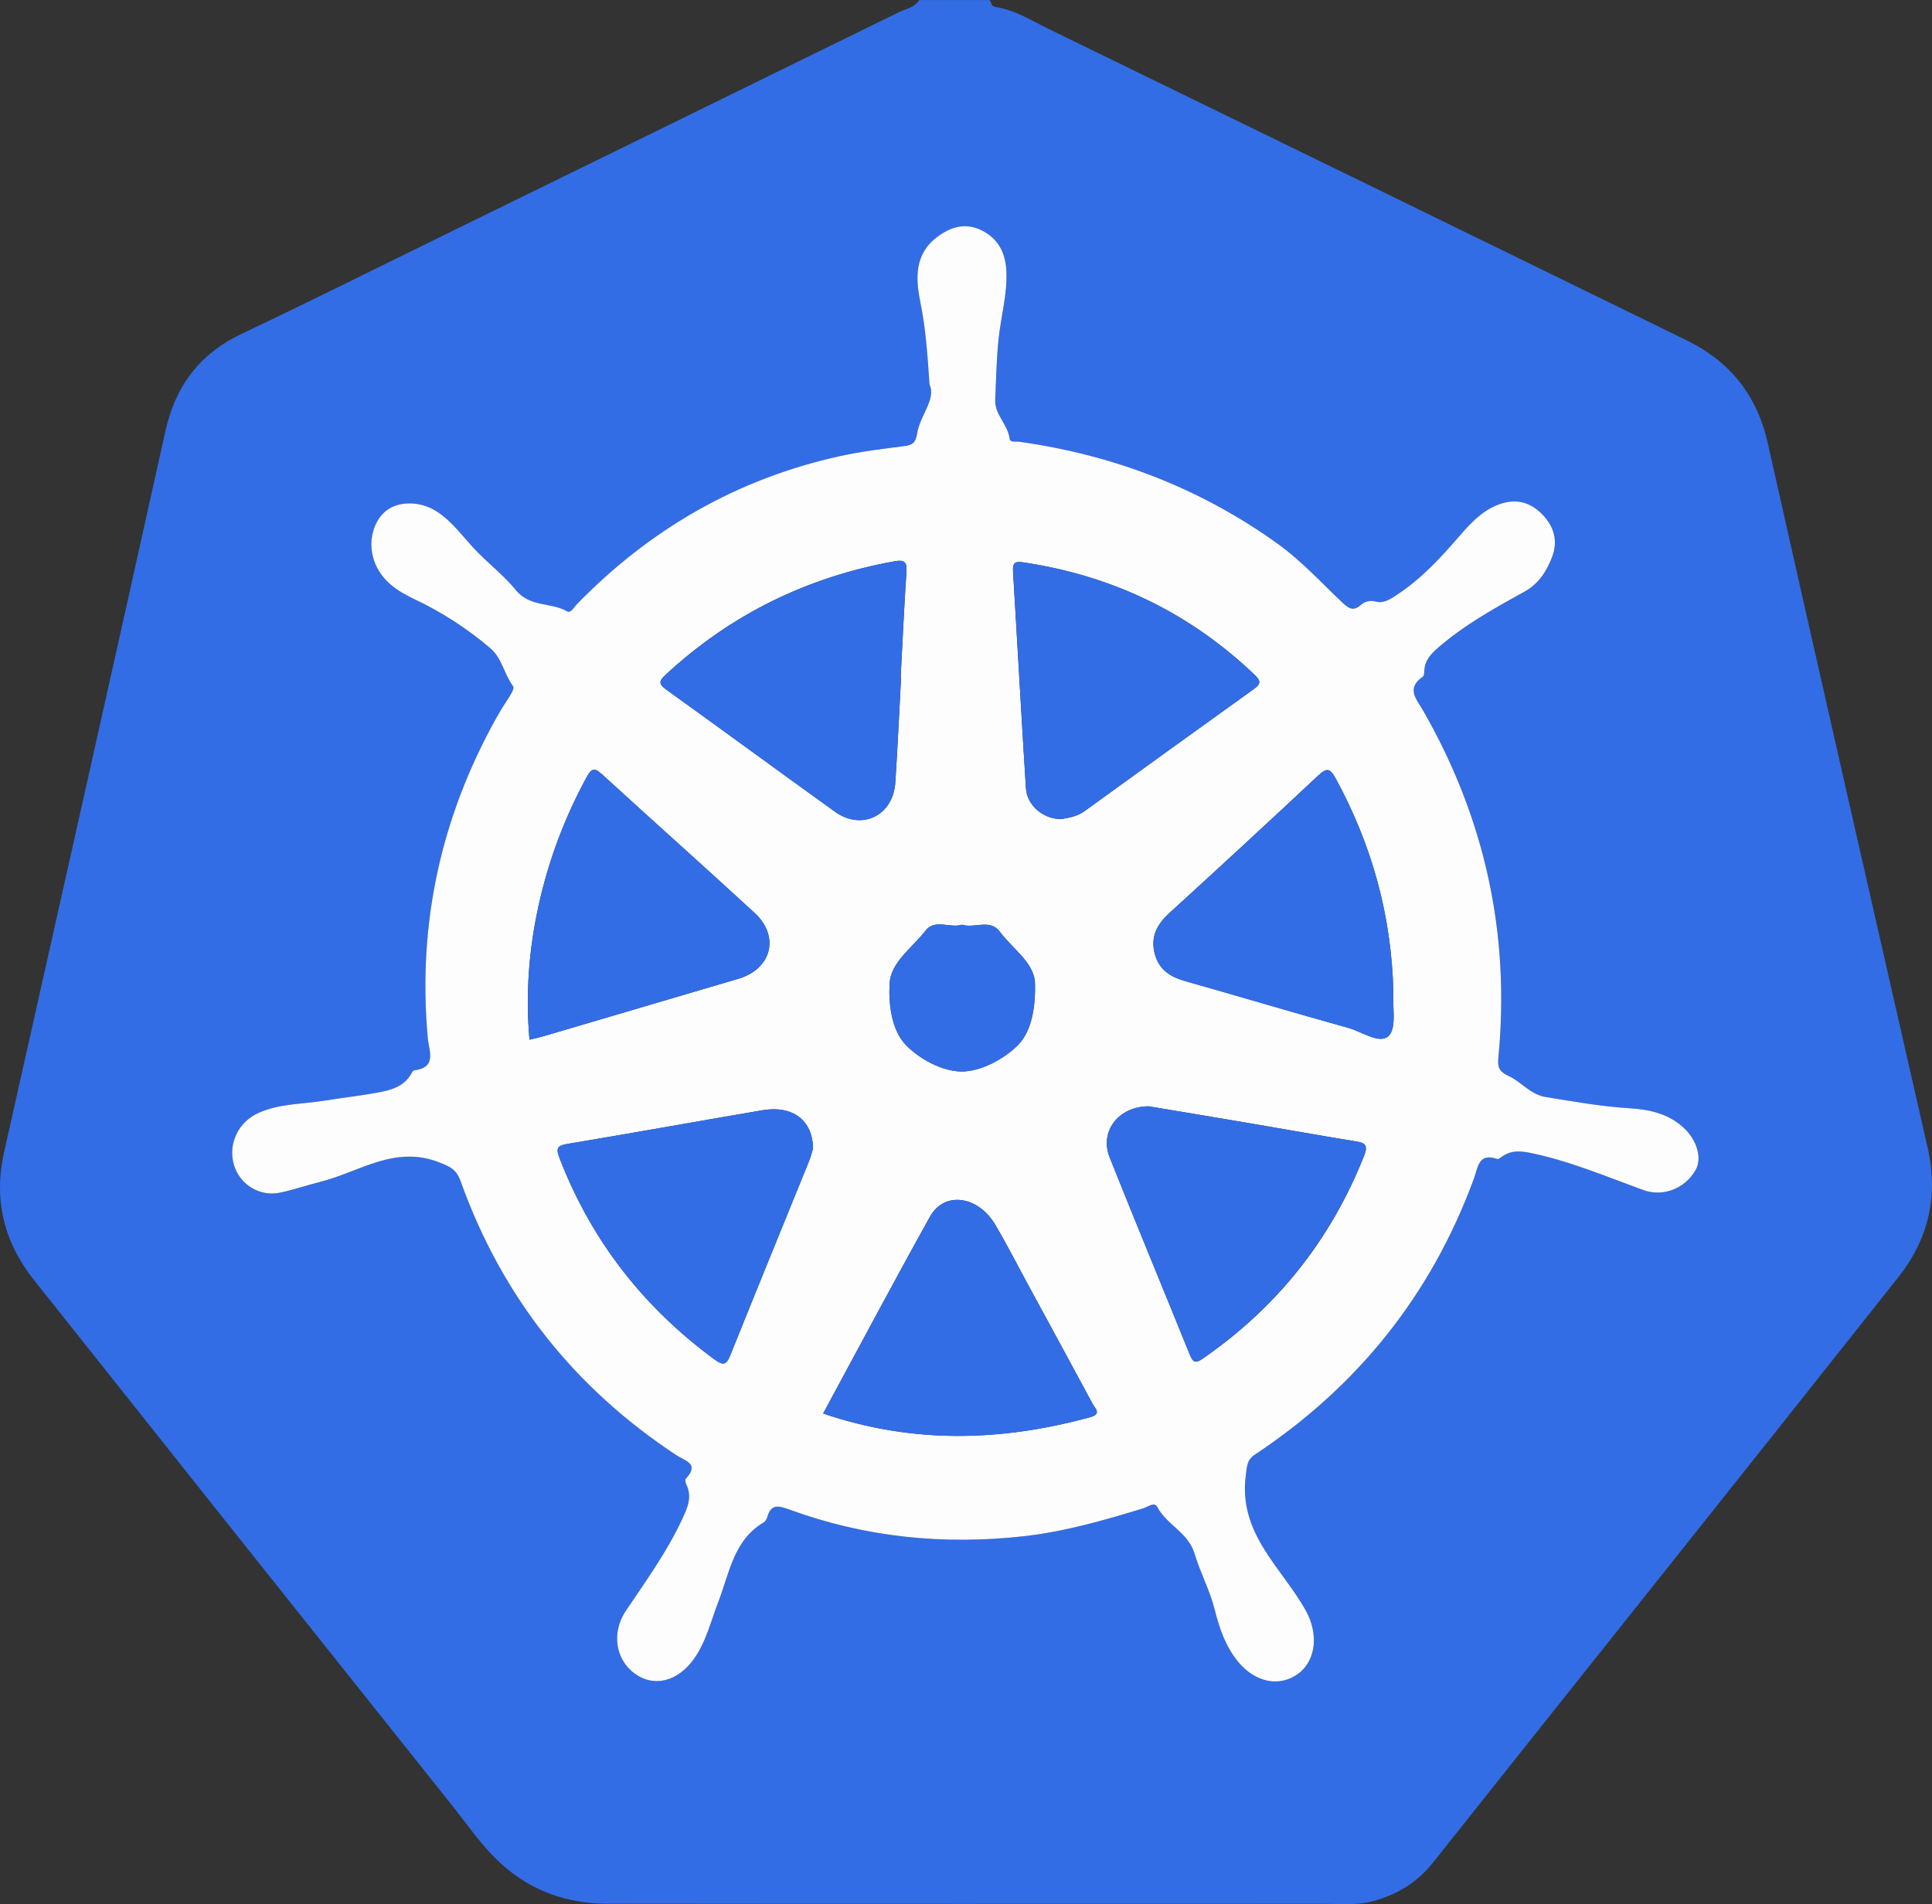 <svg width="70" height="69" viewBox="0 0 70 69" fill="none" xmlns="http://www.w3.org/2000/svg">
<rect x="0" y="0" width="70" height="69" fill="#333333" stroke="none"/>
<g id="Layer_1" clip-path="url(#clip0_332_408)">
<path id="Vector" d="M33.313 0.001H35.784C35.958 -0.019 35.856 0.224 36.061 0.253C36.756 0.351 37.354 0.737 37.977 1.04C45.685 4.797 53.393 8.555 61.097 12.324C62.649 13.082 63.653 14.289 64.046 16.044C65.963 24.57 67.904 33.09 69.847 41.611C70.245 43.352 69.856 44.922 68.785 46.273C63.176 53.36 57.535 60.42 51.916 67.497C51.335 68.229 50.601 68.658 49.728 68.894C49.155 69.048 48.575 68.985 47.996 68.985C39.331 68.986 30.664 68.992 21.998 68.981C20.571 68.978 19.283 68.538 18.188 67.561C17.491 66.939 16.975 66.167 16.4 65.446C11.332 59.092 6.271 52.731 1.218 46.365C0.147 45.015 -0.238 43.476 0.145 41.766C2.096 33.056 4.059 24.349 5.99 15.634C6.36 13.965 7.247 12.81 8.771 12.088C11.297 10.891 13.799 9.639 16.309 8.41C21.718 5.761 27.129 3.111 32.536 0.457C32.804 0.326 33.128 0.282 33.313 0.001ZM33.678 13.926C33.931 14.462 33.342 15.033 33.233 15.706C33.184 16.002 33.097 16.122 32.801 16.161C32.004 16.264 31.202 16.359 30.418 16.533C26.716 17.352 23.552 19.169 20.892 21.907C20.791 22.012 20.685 22.229 20.549 22.152C19.964 21.817 19.201 22.009 18.692 21.383C18.293 20.892 17.781 20.485 17.327 20.032C16.823 19.527 16.425 18.913 15.808 18.522C15.24 18.163 14.47 18.143 14.008 18.498C13.519 18.875 13.323 19.645 13.555 20.313C13.807 21.036 14.385 21.412 15.025 21.715C16.014 22.183 16.923 22.77 17.762 23.484C18.2 23.857 18.267 24.435 18.596 24.87C18.681 24.983 18.293 25.469 18.123 25.782C18.078 25.866 18.025 25.945 17.979 26.027C15.975 29.624 15.129 33.479 15.5 37.602C15.544 38.092 15.846 38.683 15.005 38.787C14.975 38.791 14.944 38.834 14.927 38.866C14.656 39.383 14.159 39.507 13.659 39.596C13.016 39.712 12.365 39.786 11.719 39.889C10.93 40.014 10.113 39.992 9.363 40.331C8.631 40.661 8.256 41.457 8.479 42.213C8.687 42.915 9.406 43.379 10.156 43.217C10.659 43.108 11.157 42.94 11.655 42.812C13.035 42.458 14.298 41.502 15.89 42.11C16.329 42.278 16.541 42.382 16.69 42.799C18.195 47.003 20.822 50.298 24.506 52.729C24.822 52.937 25.363 53.035 24.848 53.586C24.816 53.619 24.84 53.732 24.869 53.793C25.092 54.245 24.909 54.641 24.722 55.042C24.169 56.233 23.405 57.289 22.678 58.369C22.149 59.155 22.302 60.141 23.004 60.647C23.702 61.151 24.559 60.931 25.142 60.116C25.592 59.487 25.759 58.742 26.031 58.037C26.433 56.998 26.587 55.8 27.678 55.163C27.736 55.13 27.781 55.047 27.801 54.977C27.939 54.484 28.215 54.559 28.601 54.7C31.359 55.709 34.205 55.994 37.111 55.665C38.586 55.498 40.006 55.089 41.422 54.657C41.585 54.607 41.829 54.41 41.931 54.604C42.276 55.26 43.053 55.528 43.285 56.303C43.489 56.988 43.839 57.626 44.015 58.332C44.185 59.013 44.41 59.67 44.874 60.229C45.487 60.967 46.378 61.154 47.058 60.634C47.707 60.137 47.763 59.17 47.319 58.37C46.45 56.806 44.858 55.584 45.141 53.452C45.187 53.102 45.184 52.899 45.475 52.706C49.18 50.248 51.853 46.94 53.404 42.714C53.552 42.309 53.565 41.76 54.245 41.997C54.295 42.014 54.38 41.942 54.441 41.9C54.761 41.679 55.093 41.703 55.461 41.779C56.878 42.07 58.203 42.638 59.556 43.126C60.256 43.379 61.048 43.076 61.434 42.404C61.679 41.978 61.501 41.31 60.978 40.841C60.437 40.353 59.765 40.204 59.062 40.161C58.034 40.098 57.022 39.919 56.006 39.752C55.449 39.66 55.131 39.209 54.682 39C54.296 38.819 54.26 38.665 54.295 38.298C54.721 33.821 53.796 29.64 51.57 25.757C51.331 25.342 50.934 24.95 51.552 24.524C51.598 24.492 51.605 24.384 51.608 24.31C51.624 23.931 51.848 23.694 52.115 23.465C53.062 22.644 54.144 22.042 55.231 21.445C55.748 21.161 56.054 20.688 56.25 20.149C56.459 19.573 56.289 19.051 55.877 18.633C55.482 18.233 55.006 18.07 54.44 18.238C53.776 18.434 53.327 18.91 52.892 19.412C52.211 20.199 51.512 20.965 50.637 21.539C50.4 21.695 50.155 21.876 49.862 21.802C49.633 21.744 49.456 21.793 49.295 21.932C49.029 22.165 48.857 22.041 48.637 21.833C47.87 21.109 47.159 20.324 46.296 19.705C43.474 17.679 40.337 16.486 36.927 16.007C36.805 15.99 36.6 16.046 36.582 15.895C36.52 15.376 36.035 15.031 36.061 14.478C36.095 13.737 36.107 12.997 36.187 12.256C36.274 11.445 36.505 10.652 36.467 9.824C36.436 9.162 36.17 8.647 35.577 8.351C34.99 8.059 34.451 8.214 33.952 8.593C33.119 9.225 33.176 10.114 33.354 10.984C33.538 11.885 33.605 12.79 33.68 13.927L33.678 13.926Z" fill="#326DE5"/>
<path id="Vector_2" d="M33.678 13.926C33.602 12.789 33.535 11.884 33.352 10.983C33.174 10.113 33.117 9.223 33.95 8.591C34.448 8.213 34.988 8.057 35.574 8.35C36.168 8.646 36.433 9.161 36.464 9.823C36.502 10.651 36.271 11.444 36.184 12.255C36.105 12.995 36.093 13.735 36.059 14.477C36.033 15.03 36.518 15.375 36.58 15.894C36.598 16.045 36.802 15.989 36.925 16.006C40.336 16.485 43.471 17.677 46.294 19.704C47.157 20.323 47.867 21.108 48.635 21.832C48.856 22.04 49.027 22.164 49.293 21.931C49.454 21.791 49.63 21.743 49.859 21.801C50.153 21.875 50.398 21.693 50.635 21.538C51.51 20.964 52.209 20.198 52.89 19.411C53.326 18.909 53.773 18.433 54.437 18.236C55.004 18.069 55.481 18.232 55.874 18.632C56.288 19.05 56.456 19.572 56.248 20.148C56.052 20.688 55.745 21.161 55.228 21.444C54.142 22.042 53.06 22.643 52.112 23.464C51.847 23.693 51.621 23.931 51.606 24.309C51.602 24.384 51.596 24.492 51.55 24.523C50.931 24.948 51.33 25.341 51.567 25.756C53.793 29.639 54.718 33.819 54.292 38.297C54.258 38.665 54.292 38.819 54.68 38.999C55.128 39.208 55.446 39.658 56.004 39.751C57.02 39.917 58.032 40.097 59.06 40.16C59.762 40.203 60.433 40.352 60.976 40.84C61.498 41.31 61.678 41.978 61.432 42.403C61.046 43.074 60.252 43.378 59.553 43.125C58.202 42.637 56.876 42.068 55.459 41.778C55.091 41.702 54.76 41.678 54.438 41.899C54.378 41.941 54.291 42.013 54.243 41.996C53.563 41.758 53.55 42.308 53.401 42.713C51.849 46.939 49.176 50.247 45.473 52.705C45.182 52.898 45.185 53.1 45.139 53.451C44.856 55.583 46.449 56.805 47.317 58.369C47.76 59.169 47.705 60.135 47.056 60.633C46.377 61.153 45.485 60.966 44.871 60.228C44.406 59.669 44.183 59.012 44.013 58.331C43.837 57.626 43.487 56.987 43.283 56.301C43.051 55.527 42.274 55.259 41.929 54.603C41.826 54.409 41.583 54.605 41.42 54.656C40.004 55.088 38.584 55.497 37.109 55.664C34.202 55.992 31.357 55.708 28.599 54.699C28.213 54.559 27.937 54.483 27.799 54.976C27.779 55.045 27.734 55.129 27.676 55.162C26.585 55.799 26.43 56.997 26.029 58.036C25.756 58.741 25.589 59.486 25.14 60.115C24.557 60.93 23.701 61.15 23.002 60.646C22.299 60.14 22.146 59.154 22.676 58.368C23.403 57.286 24.167 56.232 24.72 55.041C24.906 54.639 25.089 54.243 24.867 53.792C24.838 53.732 24.814 53.618 24.846 53.585C25.362 53.034 24.82 52.936 24.504 52.728C20.819 50.297 18.192 47.002 16.688 42.798C16.538 42.381 16.326 42.277 15.888 42.109C14.295 41.501 13.032 42.457 11.652 42.811C11.155 42.939 10.656 43.107 10.153 43.215C9.403 43.377 8.684 42.914 8.477 42.212C8.253 41.457 8.63 40.66 9.36 40.33C10.112 39.99 10.928 40.013 11.717 39.888C12.363 39.785 13.013 39.711 13.657 39.595C14.157 39.506 14.654 39.381 14.925 38.865C14.941 38.833 14.973 38.789 15.002 38.786C15.844 38.682 15.543 38.091 15.498 37.601C15.127 33.478 15.973 29.623 17.977 26.026C18.023 25.943 18.075 25.865 18.12 25.781C18.292 25.468 18.68 24.982 18.593 24.869C18.264 24.434 18.198 23.856 17.76 23.483C16.92 22.77 16.012 22.183 15.022 21.714C14.383 21.412 13.804 21.036 13.553 20.312C13.321 19.644 13.516 18.874 14.005 18.497C14.467 18.142 15.238 18.162 15.806 18.521C16.422 18.912 16.821 19.526 17.325 20.031C17.778 20.485 18.291 20.891 18.69 21.381C19.199 22.009 19.962 21.816 20.546 22.151C20.683 22.229 20.789 22.011 20.89 21.906C23.549 19.169 26.713 17.351 30.416 16.532C31.2 16.358 32.001 16.263 32.799 16.16C33.094 16.122 33.182 16.001 33.23 15.705C33.339 15.032 33.929 14.461 33.675 13.925L33.678 13.926ZM41.625 40.088C40.515 40.091 39.831 41.004 40.206 41.942C41.161 44.335 42.149 46.715 43.116 49.103C43.222 49.364 43.321 49.408 43.559 49.244C46.251 47.388 48.214 44.939 49.43 41.865C49.576 41.495 49.455 41.411 49.121 41.357C47.83 41.148 46.542 40.916 45.252 40.697C44.017 40.486 42.783 40.282 41.626 40.089L41.625 40.088ZM32.647 24.541C32.647 24.541 32.637 24.541 32.633 24.541C32.7 23.27 32.756 21.997 32.843 20.728C32.868 20.347 32.756 20.276 32.407 20.339C29.257 20.908 26.486 22.255 24.116 24.45C23.871 24.676 23.859 24.786 24.138 24.986C26.181 26.455 28.21 27.946 30.254 29.413C31.223 30.11 32.359 29.557 32.439 28.354C32.523 27.084 32.579 25.811 32.647 24.54V24.541ZM38.468 29.677C38.749 29.63 39.038 29.579 39.294 29.393C41.335 27.915 43.379 26.437 45.428 24.969C45.673 24.793 45.697 24.683 45.467 24.462C43.088 22.187 40.273 20.85 37.05 20.375C36.77 20.334 36.687 20.408 36.704 20.696C36.863 23.317 37.004 25.94 37.171 28.561C37.212 29.2 37.821 29.694 38.467 29.678L38.468 29.677ZM50.483 35.931C50.416 33.176 49.706 30.61 48.393 28.206C48.191 27.836 48.072 27.811 47.762 28.101C45.975 29.776 44.175 31.434 42.367 33.086C41.928 33.487 41.682 33.93 41.833 34.539C41.978 35.124 42.388 35.394 42.931 35.547C44.907 36.107 46.877 36.696 48.856 37.247C49.353 37.385 50.002 37.86 50.321 37.526C50.609 37.224 50.446 36.48 50.482 35.93L50.483 35.931ZM19.186 37.675C19.378 37.627 19.541 37.593 19.7 37.546C22.051 36.854 24.403 36.161 26.752 35.466C27.959 35.11 28.263 33.93 27.338 33.078C25.507 31.391 23.646 29.738 21.811 28.056C21.531 27.8 21.424 27.851 21.252 28.166C20.459 29.624 19.879 31.164 19.52 32.786C19.166 34.387 19.036 36.008 19.184 37.676L19.186 37.675ZM29.457 41.618C29.446 40.583 28.71 40.047 27.628 40.23C25.268 40.632 22.913 41.059 20.552 41.451C20.17 41.514 20.145 41.63 20.272 41.962C21.431 44.971 23.328 47.383 25.899 49.269C26.234 49.514 26.334 49.423 26.471 49.08C27.41 46.741 28.366 44.408 29.313 42.073C29.384 41.899 29.427 41.714 29.456 41.619L29.457 41.618ZM29.825 51.219C33.079 52.325 36.28 52.233 39.496 51.353C39.927 51.236 39.678 51.037 39.589 50.872C38.809 49.421 38.022 47.975 37.235 46.527C36.846 45.812 36.477 45.085 36.064 44.385C35.441 43.324 34.215 43.154 33.698 44.081C32.391 46.427 31.132 48.801 29.823 51.219H29.825ZM34.862 33.506C34.42 33.645 33.87 33.285 33.534 33.722C33.058 34.342 32.274 34.858 32.231 35.647C32.191 36.383 32.306 37.318 32.806 37.848C33.302 38.373 34.142 38.821 34.834 38.826C35.525 38.831 36.36 38.388 36.876 37.876C37.416 37.34 37.518 36.384 37.5 35.638C37.481 34.885 36.682 34.379 36.229 33.765C35.872 33.28 35.312 33.651 34.862 33.508V33.506Z" fill="#FDFDFE"/>
<path id="Vector_3" d="M41.625 40.088C42.782 40.282 44.017 40.486 45.251 40.696C46.541 40.915 47.829 41.148 49.12 41.356C49.454 41.41 49.575 41.494 49.429 41.864C48.214 44.936 46.25 47.385 43.558 49.242C43.319 49.407 43.22 49.362 43.115 49.102C42.149 46.714 41.16 44.334 40.205 41.941C39.831 41.003 40.514 40.09 41.624 40.087L41.625 40.088Z" fill="#326DE5"/>
<path id="Vector_4" d="M32.647 24.541C32.58 25.812 32.523 27.085 32.439 28.355C32.359 29.558 31.223 30.111 30.254 29.414C28.21 27.946 26.18 26.455 24.137 24.987C23.859 24.786 23.871 24.677 24.116 24.451C26.487 22.256 29.257 20.908 32.407 20.34C32.756 20.277 32.868 20.348 32.843 20.729C32.756 21.998 32.7 23.27 32.632 24.542C32.637 24.542 32.642 24.542 32.647 24.542V24.541Z" fill="#326DE5"/>
<path id="Vector_5" d="M38.468 29.677C37.821 29.694 37.214 29.199 37.172 28.56C37.005 25.939 36.864 23.316 36.705 20.695C36.687 20.407 36.77 20.332 37.051 20.373C40.274 20.849 43.088 22.186 45.468 24.461C45.698 24.682 45.675 24.791 45.429 24.968C43.379 26.436 41.336 27.913 39.294 29.392C39.038 29.578 38.748 29.629 38.469 29.676L38.468 29.677Z" fill="#326DE5"/>
<path id="Vector_6" d="M50.483 35.931C50.447 36.481 50.609 37.225 50.322 37.527C50.002 37.861 49.354 37.386 48.857 37.248C46.878 36.697 44.908 36.107 42.932 35.548C42.388 35.394 41.979 35.126 41.834 34.541C41.684 33.93 41.928 33.488 42.368 33.087C44.176 31.437 45.976 29.777 47.763 28.102C48.073 27.811 48.192 27.837 48.394 28.207C49.706 30.612 50.417 33.177 50.484 35.932L50.483 35.931Z" fill="#326DE5"/>
<path id="Vector_7" d="M19.186 37.675C19.037 36.008 19.166 34.386 19.521 32.785C19.88 31.164 20.46 29.623 21.253 28.165C21.424 27.85 21.532 27.799 21.811 28.055C23.648 29.736 25.508 31.39 27.339 33.077C28.264 33.929 27.96 35.107 26.753 35.465C24.403 36.16 22.052 36.852 19.701 37.545C19.542 37.592 19.379 37.626 19.187 37.674L19.186 37.675Z" fill="#326DE5"/>
<path id="Vector_8" d="M29.457 41.618C29.428 41.714 29.384 41.899 29.314 42.072C28.367 44.407 27.411 46.74 26.472 49.079C26.335 49.422 26.235 49.513 25.901 49.268C23.331 47.382 21.432 44.97 20.273 41.961C20.146 41.63 20.171 41.514 20.553 41.45C22.914 41.058 25.269 40.629 27.629 40.229C28.711 40.045 29.446 40.583 29.458 41.617L29.457 41.618Z" fill="#326DE5"/>
<path id="Vector_9" d="M29.825 51.221C31.132 48.801 32.392 46.428 33.699 44.082C34.215 43.155 35.442 43.325 36.065 44.386C36.478 45.086 36.847 45.813 37.236 46.528C38.022 47.976 38.81 49.422 39.59 50.873C39.679 51.038 39.928 51.237 39.497 51.354C36.281 52.234 33.08 52.326 29.826 51.221H29.825Z" fill="#326DE5"/>
<path id="Vector_10" d="M34.862 33.508C35.312 33.651 35.872 33.28 36.229 33.765C36.682 34.379 37.481 34.885 37.5 35.638C37.519 36.384 37.416 37.34 36.876 37.876C36.36 38.388 35.525 38.831 34.834 38.826C34.142 38.821 33.302 38.373 32.806 37.848C32.304 37.319 32.191 36.384 32.231 35.647C32.274 34.858 33.058 34.341 33.534 33.722C33.871 33.285 34.42 33.644 34.862 33.506V33.508Z" fill="#326DE5"/>
</g>
<defs>
<clipPath id="clip0_332_408">
<rect width="70" height="69" fill="white"/>
</clipPath>
</defs>
</svg>
